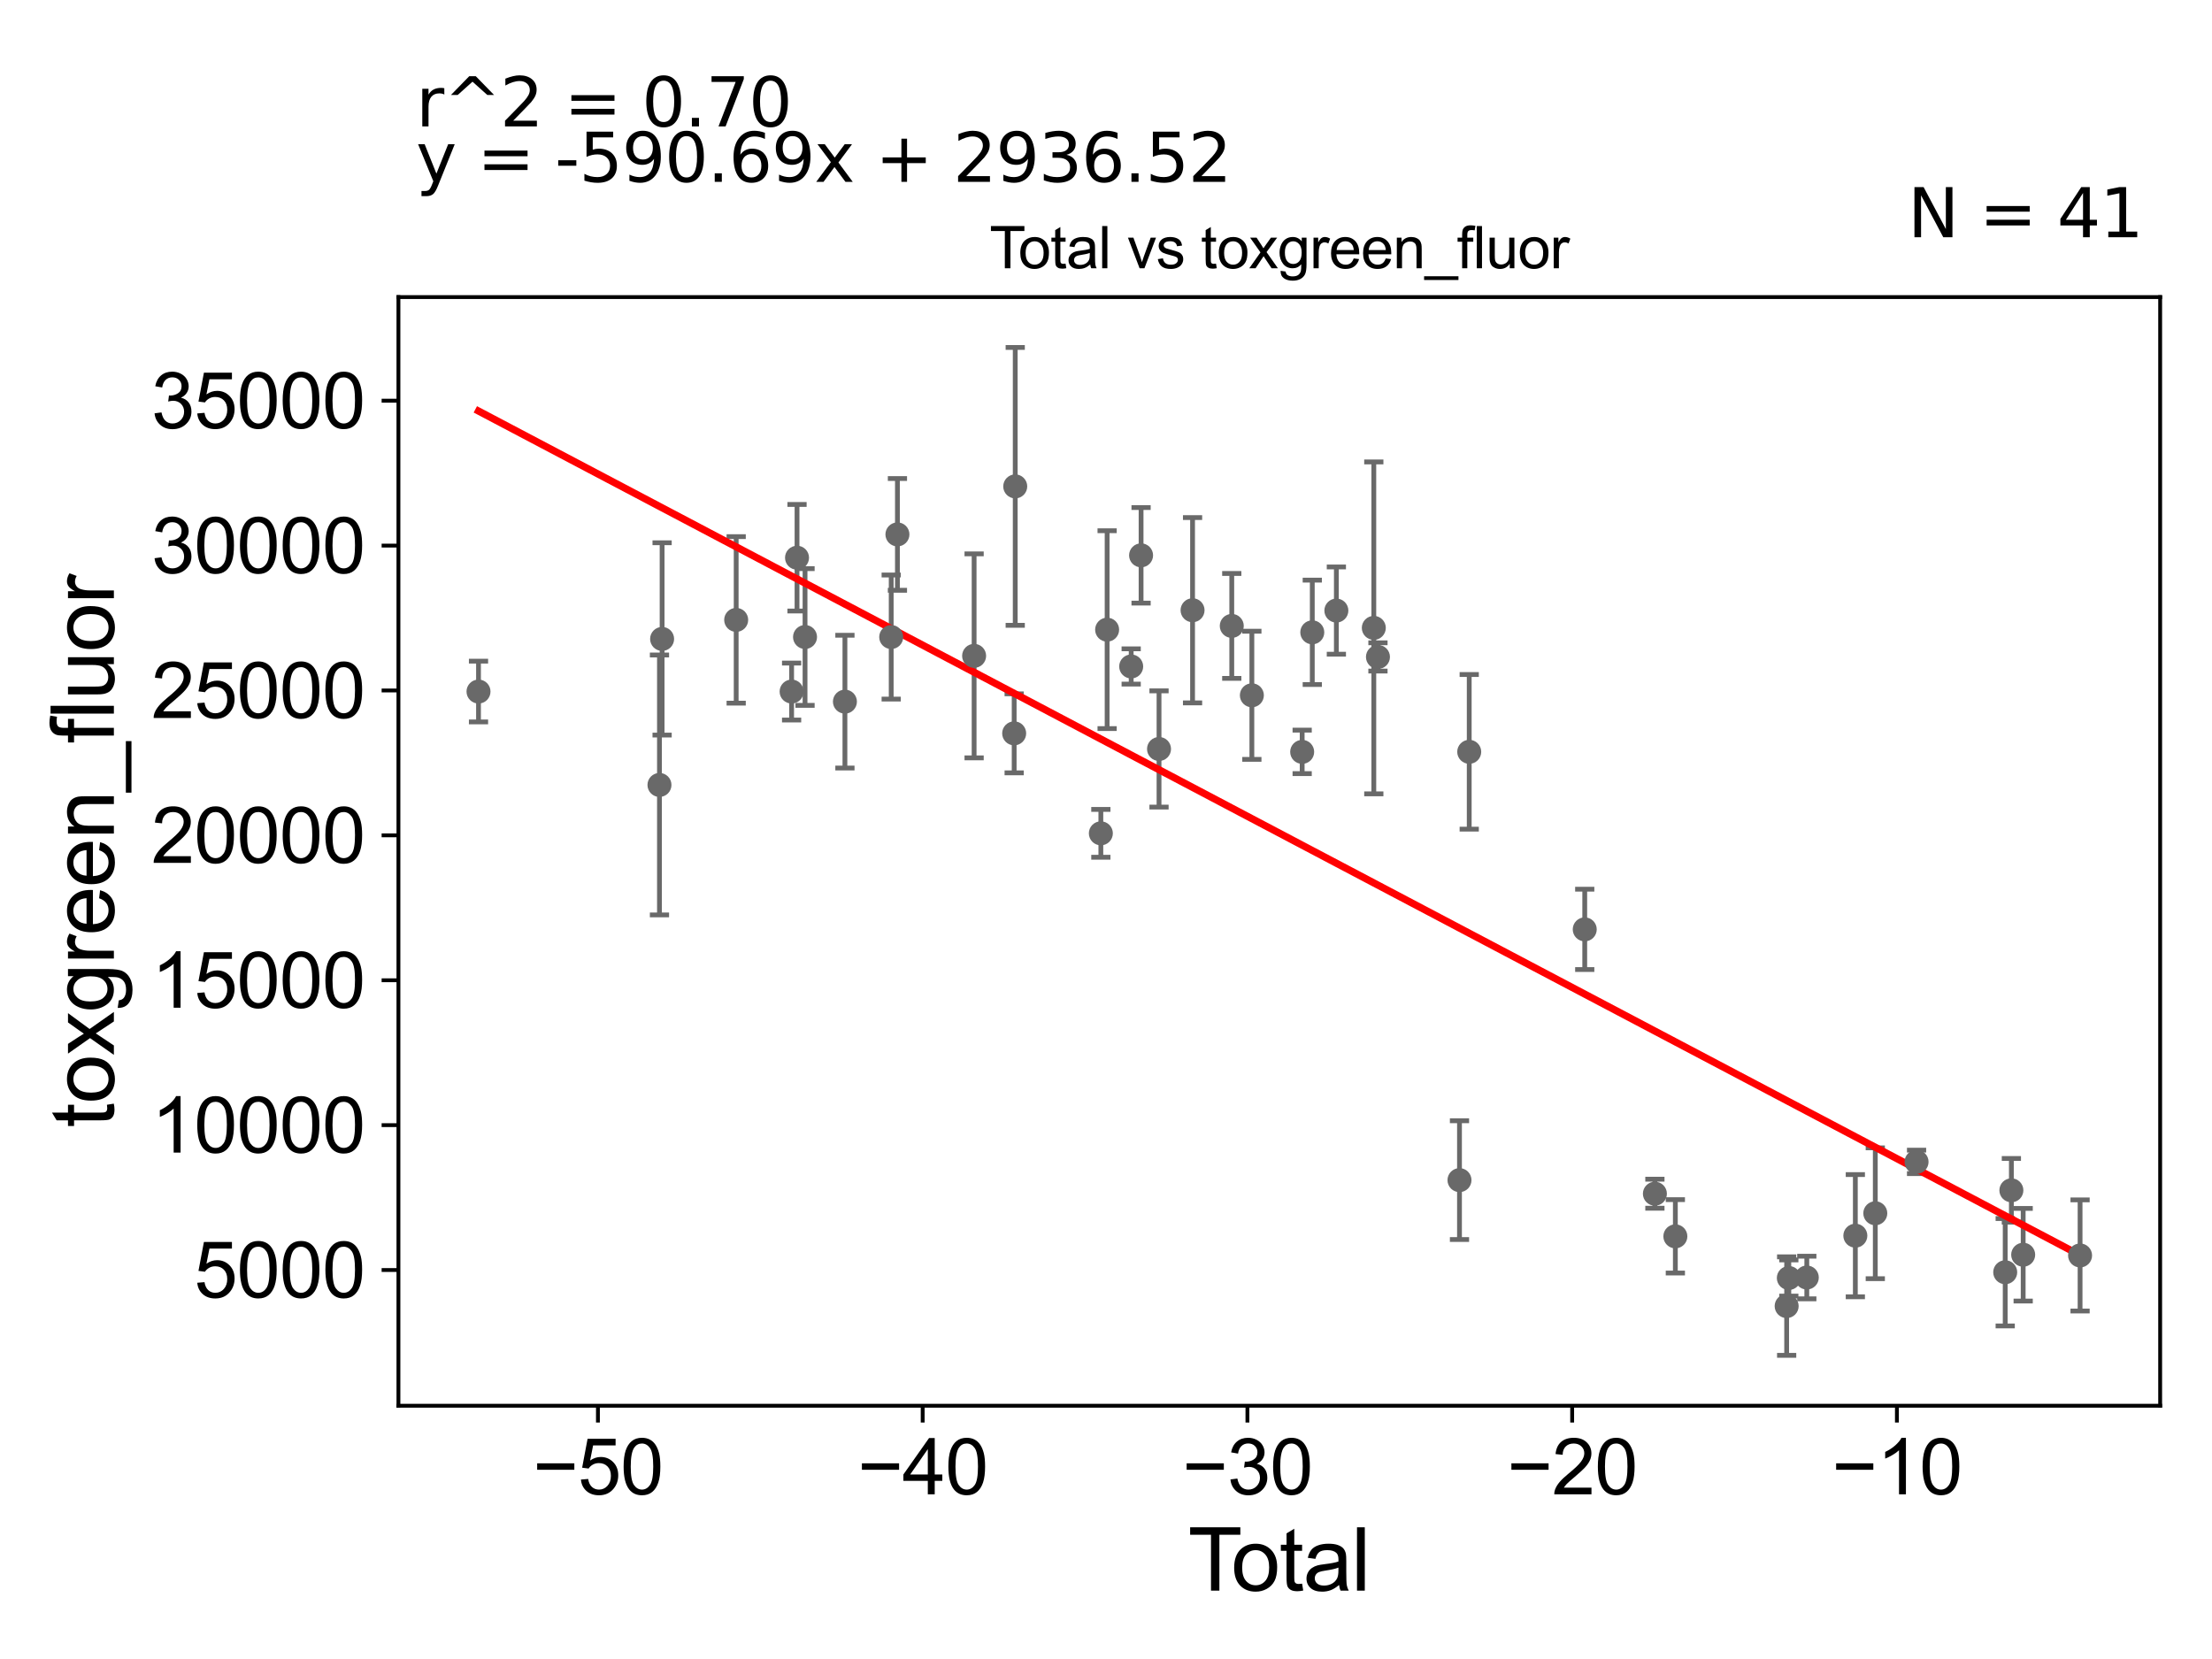 <?xml version="1.0" encoding="utf-8" standalone="no"?>
<!DOCTYPE svg PUBLIC "-//W3C//DTD SVG 1.1//EN"
  "http://www.w3.org/Graphics/SVG/1.1/DTD/svg11.dtd">
<svg xmlns:xlink="http://www.w3.org/1999/xlink" width="460.8pt" height="345.6pt" viewBox="0 0 460.8 345.6" xmlns="http://www.w3.org/2000/svg" version="1.1">
 <defs>
  <style type="text/css">*{stroke-linejoin: round; stroke-linecap: butt}</style>
 </defs>
 <g id="figure_1">
  <g id="patch_1">
   <path d="M 0 345.6 
L 460.8 345.6 
L 460.8 0 
L 0 0 
z
" style="fill: #ffffff"/>
  </g>
  <g id="axes_1">
   <g id="patch_2">
    <path d="M 83 292.84 
L 450 292.84 
L 450 61.886 
L 83 61.886 
z
" style="fill: #ffffff"/>
   </g>
   <g id="PathCollection_1">
    <defs>
     <path id="m090cccd88c" d="M 0 1.118 
C 0.297 1.118 0.581 1 0.791 0.791 
C 1 0.581 1.118 0.297 1.118 0 
C 1.118 -0.297 1 -0.581 0.791 -0.791 
C 0.581 -1 0.297 -1.118 0 -1.118 
C -0.297 -1.118 -0.581 -1 -0.791 -0.791 
C -1 -0.581 -1.118 -0.297 -1.118 0 
C -1.118 0.297 -1 0.581 -0.791 0.791 
C -0.581 1 -0.297 1.118 0 1.118 
z
" style="stroke: #696969"/>
    </defs>
    <g clip-path="url(#p32cdb43214)">
     <use xlink:href="#m090cccd88c" x="99.682" y="144.062" style="fill: #696969; stroke: #696969"/>
     <use xlink:href="#m090cccd88c" x="273.373" y="131.726" style="fill: #696969; stroke: #696969"/>
     <use xlink:href="#m090cccd88c" x="278.389" y="127.193" style="fill: #696969; stroke: #696969"/>
     <use xlink:href="#m090cccd88c" x="286.19" y="130.799" style="fill: #696969; stroke: #696969"/>
     <use xlink:href="#m090cccd88c" x="287.053" y="136.853" style="fill: #696969; stroke: #696969"/>
     <use xlink:href="#m090cccd88c" x="304.038" y="245.843" style="fill: #696969; stroke: #696969"/>
     <use xlink:href="#m090cccd88c" x="306.066" y="156.618" style="fill: #696969; stroke: #696969"/>
     <use xlink:href="#m090cccd88c" x="330.13" y="193.604" style="fill: #696969; stroke: #696969"/>
     <use xlink:href="#m090cccd88c" x="344.745" y="248.671" style="fill: #696969; stroke: #696969"/>
     <use xlink:href="#m090cccd88c" x="349.007" y="257.553" style="fill: #696969; stroke: #696969"/>
     <use xlink:href="#m090cccd88c" x="372.193" y="272.082" style="fill: #696969; stroke: #696969"/>
     <use xlink:href="#m090cccd88c" x="372.645" y="266.229" style="fill: #696969; stroke: #696969"/>
     <use xlink:href="#m090cccd88c" x="376.39" y="266.129" style="fill: #696969; stroke: #696969"/>
     <use xlink:href="#m090cccd88c" x="386.501" y="257.415" style="fill: #696969; stroke: #696969"/>
     <use xlink:href="#m090cccd88c" x="390.658" y="252.746" style="fill: #696969; stroke: #696969"/>
     <use xlink:href="#m090cccd88c" x="399.255" y="242.039" style="fill: #696969; stroke: #696969"/>
     <use xlink:href="#m090cccd88c" x="417.722" y="265.03" style="fill: #696969; stroke: #696969"/>
     <use xlink:href="#m090cccd88c" x="419.006" y="247.964" style="fill: #696969; stroke: #696969"/>
     <use xlink:href="#m090cccd88c" x="271.266" y="156.63" style="fill: #696969; stroke: #696969"/>
     <use xlink:href="#m090cccd88c" x="421.465" y="261.383" style="fill: #696969; stroke: #696969"/>
     <use xlink:href="#m090cccd88c" x="260.787" y="144.843" style="fill: #696969; stroke: #696969"/>
     <use xlink:href="#m090cccd88c" x="248.432" y="127.123" style="fill: #696969; stroke: #696969"/>
     <use xlink:href="#m090cccd88c" x="137.379" y="163.518" style="fill: #696969; stroke: #696969"/>
     <use xlink:href="#m090cccd88c" x="137.929" y="133.099" style="fill: #696969; stroke: #696969"/>
     <use xlink:href="#m090cccd88c" x="153.36" y="129.137" style="fill: #696969; stroke: #696969"/>
     <use xlink:href="#m090cccd88c" x="164.907" y="144.063" style="fill: #696969; stroke: #696969"/>
     <use xlink:href="#m090cccd88c" x="166.035" y="116.185" style="fill: #696969; stroke: #696969"/>
     <use xlink:href="#m090cccd88c" x="167.703" y="132.699" style="fill: #696969; stroke: #696969"/>
     <use xlink:href="#m090cccd88c" x="176.013" y="146.165" style="fill: #696969; stroke: #696969"/>
     <use xlink:href="#m090cccd88c" x="185.654" y="132.705" style="fill: #696969; stroke: #696969"/>
     <use xlink:href="#m090cccd88c" x="186.951" y="111.326" style="fill: #696969; stroke: #696969"/>
     <use xlink:href="#m090cccd88c" x="202.926" y="136.627" style="fill: #696969; stroke: #696969"/>
     <use xlink:href="#m090cccd88c" x="211.27" y="152.77" style="fill: #696969; stroke: #696969"/>
     <use xlink:href="#m090cccd88c" x="211.491" y="101.324" style="fill: #696969; stroke: #696969"/>
     <use xlink:href="#m090cccd88c" x="229.327" y="173.598" style="fill: #696969; stroke: #696969"/>
     <use xlink:href="#m090cccd88c" x="230.634" y="131.171" style="fill: #696969; stroke: #696969"/>
     <use xlink:href="#m090cccd88c" x="235.646" y="138.837" style="fill: #696969; stroke: #696969"/>
     <use xlink:href="#m090cccd88c" x="237.707" y="115.687" style="fill: #696969; stroke: #696969"/>
     <use xlink:href="#m090cccd88c" x="241.446" y="156.025" style="fill: #696969; stroke: #696969"/>
     <use xlink:href="#m090cccd88c" x="256.6" y="130.389" style="fill: #696969; stroke: #696969"/>
     <use xlink:href="#m090cccd88c" x="433.318" y="261.534" style="fill: #696969; stroke: #696969"/>
    </g>
   </g>
   <g id="matplotlib.axis_1">
    <g id="xtick_1">
     <g id="line2d_1">
      <defs>
       <path id="m917e5de34d" d="M 0 0 
L 0 3.5 
" style="stroke: #000000; stroke-width: 0.8"/>
      </defs>
      <g>
       <use xlink:href="#m917e5de34d" x="124.56" y="292.84" style="stroke: #000000; stroke-width: 0.8"/>
      </g>
     </g>
     <g id="text_1">
      <!-- −50 -->
      <g transform="translate(110.99 311.293)scale(0.16 -0.16)">
       <defs>
        <path id="ArialMT-2212" d="M 3381 1997 
L 356 1997 
L 356 2522 
L 3381 2522 
L 3381 1997 
z
" transform="scale(0.016)"/>
        <path id="ArialMT-35" d="M 266 1200 
L 856 1250 
Q 922 819 1161 601 
Q 1400 384 1738 384 
Q 2144 384 2425 690 
Q 2706 997 2706 1503 
Q 2706 1984 2436 2262 
Q 2166 2541 1728 2541 
Q 1456 2541 1237 2417 
Q 1019 2294 894 2097 
L 366 2166 
L 809 4519 
L 3088 4519 
L 3088 3981 
L 1259 3981 
L 1013 2750 
Q 1425 3038 1878 3038 
Q 2478 3038 2890 2622 
Q 3303 2206 3303 1553 
Q 3303 931 2941 478 
Q 2500 -78 1738 -78 
Q 1113 -78 717 272 
Q 322 622 266 1200 
z
" transform="scale(0.016)"/>
        <path id="ArialMT-30" d="M 266 2259 
Q 266 3072 433 3567 
Q 600 4063 929 4331 
Q 1259 4600 1759 4600 
Q 2128 4600 2406 4451 
Q 2684 4303 2865 4023 
Q 3047 3744 3150 3342 
Q 3253 2941 3253 2259 
Q 3253 1453 3087 958 
Q 2922 463 2592 192 
Q 2263 -78 1759 -78 
Q 1097 -78 719 397 
Q 266 969 266 2259 
z
M 844 2259 
Q 844 1131 1108 757 
Q 1372 384 1759 384 
Q 2147 384 2411 759 
Q 2675 1134 2675 2259 
Q 2675 3391 2411 3762 
Q 2147 4134 1753 4134 
Q 1366 4134 1134 3806 
Q 844 3388 844 2259 
z
" transform="scale(0.016)"/>
       </defs>
       <use xlink:href="#ArialMT-2212"/>
       <use xlink:href="#ArialMT-35" x="58.398"/>
       <use xlink:href="#ArialMT-30" x="114.014"/>
      </g>
     </g>
    </g>
    <g id="xtick_2">
     <g id="line2d_2">
      <g>
       <use xlink:href="#m917e5de34d" x="192.21" y="292.84" style="stroke: #000000; stroke-width: 0.8"/>
      </g>
     </g>
     <g id="text_2">
      <!-- −40 -->
      <g transform="translate(178.64 311.293)scale(0.16 -0.16)">
       <defs>
        <path id="ArialMT-34" d="M 2069 0 
L 2069 1097 
L 81 1097 
L 81 1613 
L 2172 4581 
L 2631 4581 
L 2631 1613 
L 3250 1613 
L 3250 1097 
L 2631 1097 
L 2631 0 
L 2069 0 
z
M 2069 1613 
L 2069 3678 
L 634 1613 
L 2069 1613 
z
" transform="scale(0.016)"/>
       </defs>
       <use xlink:href="#ArialMT-2212"/>
       <use xlink:href="#ArialMT-34" x="58.398"/>
       <use xlink:href="#ArialMT-30" x="114.014"/>
      </g>
     </g>
    </g>
    <g id="xtick_3">
     <g id="line2d_3">
      <g>
       <use xlink:href="#m917e5de34d" x="259.861" y="292.84" style="stroke: #000000; stroke-width: 0.8"/>
      </g>
     </g>
     <g id="text_3">
      <!-- −30 -->
      <g transform="translate(246.291 311.293)scale(0.16 -0.16)">
       <defs>
        <path id="ArialMT-33" d="M 269 1209 
L 831 1284 
Q 928 806 1161 595 
Q 1394 384 1728 384 
Q 2125 384 2398 659 
Q 2672 934 2672 1341 
Q 2672 1728 2419 1979 
Q 2166 2231 1775 2231 
Q 1616 2231 1378 2169 
L 1441 2663 
Q 1497 2656 1531 2656 
Q 1891 2656 2178 2843 
Q 2466 3031 2466 3422 
Q 2466 3731 2256 3934 
Q 2047 4138 1716 4138 
Q 1388 4138 1169 3931 
Q 950 3725 888 3313 
L 325 3413 
Q 428 3978 793 4289 
Q 1159 4600 1703 4600 
Q 2078 4600 2393 4439 
Q 2709 4278 2876 4000 
Q 3044 3722 3044 3409 
Q 3044 3113 2884 2869 
Q 2725 2625 2413 2481 
Q 2819 2388 3044 2092 
Q 3269 1797 3269 1353 
Q 3269 753 2831 336 
Q 2394 -81 1725 -81 
Q 1122 -81 723 278 
Q 325 638 269 1209 
z
" transform="scale(0.016)"/>
       </defs>
       <use xlink:href="#ArialMT-2212"/>
       <use xlink:href="#ArialMT-33" x="58.398"/>
       <use xlink:href="#ArialMT-30" x="114.014"/>
      </g>
     </g>
    </g>
    <g id="xtick_4">
     <g id="line2d_4">
      <g>
       <use xlink:href="#m917e5de34d" x="327.511" y="292.84" style="stroke: #000000; stroke-width: 0.8"/>
      </g>
     </g>
     <g id="text_4">
      <!-- −20 -->
      <g transform="translate(313.941 311.293)scale(0.16 -0.16)">
       <defs>
        <path id="ArialMT-32" d="M 3222 541 
L 3222 0 
L 194 0 
Q 188 203 259 391 
Q 375 700 629 1000 
Q 884 1300 1366 1694 
Q 2113 2306 2375 2664 
Q 2638 3022 2638 3341 
Q 2638 3675 2398 3904 
Q 2159 4134 1775 4134 
Q 1369 4134 1125 3890 
Q 881 3647 878 3216 
L 300 3275 
Q 359 3922 746 4261 
Q 1134 4600 1788 4600 
Q 2447 4600 2831 4234 
Q 3216 3869 3216 3328 
Q 3216 3053 3103 2787 
Q 2991 2522 2730 2228 
Q 2469 1934 1863 1422 
Q 1356 997 1212 845 
Q 1069 694 975 541 
L 3222 541 
z
" transform="scale(0.016)"/>
       </defs>
       <use xlink:href="#ArialMT-2212"/>
       <use xlink:href="#ArialMT-32" x="58.398"/>
       <use xlink:href="#ArialMT-30" x="114.014"/>
      </g>
     </g>
    </g>
    <g id="xtick_5">
     <g id="line2d_5">
      <g>
       <use xlink:href="#m917e5de34d" x="395.161" y="292.84" style="stroke: #000000; stroke-width: 0.8"/>
      </g>
     </g>
     <g id="text_5">
      <!-- −10 -->
      <g transform="translate(381.591 311.293)scale(0.16 -0.16)">
       <defs>
        <path id="ArialMT-31" d="M 2384 0 
L 1822 0 
L 1822 3584 
Q 1619 3391 1289 3197 
Q 959 3003 697 2906 
L 697 3450 
Q 1169 3672 1522 3987 
Q 1875 4303 2022 4600 
L 2384 4600 
L 2384 0 
z
" transform="scale(0.016)"/>
       </defs>
       <use xlink:href="#ArialMT-2212"/>
       <use xlink:href="#ArialMT-31" x="58.398"/>
       <use xlink:href="#ArialMT-30" x="114.014"/>
      </g>
     </g>
    </g>
    <g id="text_6">
     <!-- Total -->
     <g transform="translate(247.495 331.357)scale(0.18 -0.18)">
      <defs>
       <path id="ArialMT-54" d="M 1659 0 
L 1659 4041 
L 150 4041 
L 150 4581 
L 3781 4581 
L 3781 4041 
L 2266 4041 
L 2266 0 
L 1659 0 
z
" transform="scale(0.016)"/>
       <path id="ArialMT-6f" d="M 213 1659 
Q 213 2581 725 3025 
Q 1153 3394 1769 3394 
Q 2453 3394 2887 2945 
Q 3322 2497 3322 1706 
Q 3322 1066 3130 698 
Q 2938 331 2570 128 
Q 2203 -75 1769 -75 
Q 1072 -75 642 372 
Q 213 819 213 1659 
z
M 791 1659 
Q 791 1022 1069 705 
Q 1347 388 1769 388 
Q 2188 388 2466 706 
Q 2744 1025 2744 1678 
Q 2744 2294 2464 2611 
Q 2184 2928 1769 2928 
Q 1347 2928 1069 2612 
Q 791 2297 791 1659 
z
" transform="scale(0.016)"/>
       <path id="ArialMT-74" d="M 1650 503 
L 1731 6 
Q 1494 -44 1306 -44 
Q 1000 -44 831 53 
Q 663 150 594 308 
Q 525 466 525 972 
L 525 2881 
L 113 2881 
L 113 3319 
L 525 3319 
L 525 4141 
L 1084 4478 
L 1084 3319 
L 1650 3319 
L 1650 2881 
L 1084 2881 
L 1084 941 
Q 1084 700 1114 631 
Q 1144 563 1211 522 
Q 1278 481 1403 481 
Q 1497 481 1650 503 
z
" transform="scale(0.016)"/>
       <path id="ArialMT-61" d="M 2588 409 
Q 2275 144 1986 34 
Q 1697 -75 1366 -75 
Q 819 -75 525 192 
Q 231 459 231 875 
Q 231 1119 342 1320 
Q 453 1522 633 1644 
Q 813 1766 1038 1828 
Q 1203 1872 1538 1913 
Q 2219 1994 2541 2106 
Q 2544 2222 2544 2253 
Q 2544 2597 2384 2738 
Q 2169 2928 1744 2928 
Q 1347 2928 1158 2789 
Q 969 2650 878 2297 
L 328 2372 
Q 403 2725 575 2942 
Q 747 3159 1072 3276 
Q 1397 3394 1825 3394 
Q 2250 3394 2515 3294 
Q 2781 3194 2906 3042 
Q 3031 2891 3081 2659 
Q 3109 2516 3109 2141 
L 3109 1391 
Q 3109 606 3145 398 
Q 3181 191 3288 0 
L 2700 0 
Q 2613 175 2588 409 
z
M 2541 1666 
Q 2234 1541 1622 1453 
Q 1275 1403 1131 1340 
Q 988 1278 909 1158 
Q 831 1038 831 891 
Q 831 666 1001 516 
Q 1172 366 1500 366 
Q 1825 366 2078 508 
Q 2331 650 2450 897 
Q 2541 1088 2541 1459 
L 2541 1666 
z
" transform="scale(0.016)"/>
       <path id="ArialMT-6c" d="M 409 0 
L 409 4581 
L 972 4581 
L 972 0 
L 409 0 
z
" transform="scale(0.016)"/>
      </defs>
      <use xlink:href="#ArialMT-54"/>
      <use xlink:href="#ArialMT-6f" x="49.959"/>
      <use xlink:href="#ArialMT-74" x="105.574"/>
      <use xlink:href="#ArialMT-61" x="133.357"/>
      <use xlink:href="#ArialMT-6c" x="188.973"/>
     </g>
    </g>
   </g>
   <g id="matplotlib.axis_2">
    <g id="ytick_1">
     <g id="line2d_6">
      <defs>
       <path id="m4b19a7fc8f" d="M 0 0 
L -3.5 0 
" style="stroke: #000000; stroke-width: 0.8"/>
      </defs>
      <g>
       <use xlink:href="#m4b19a7fc8f" x="83" y="264.569" style="stroke: #000000; stroke-width: 0.8"/>
      </g>
     </g>
     <g id="text_7">
      <!-- 5000 -->
      <g transform="translate(40.41 270.295)scale(0.16 -0.16)">
       <use xlink:href="#ArialMT-35"/>
       <use xlink:href="#ArialMT-30" x="55.615"/>
       <use xlink:href="#ArialMT-30" x="111.23"/>
       <use xlink:href="#ArialMT-30" x="166.846"/>
      </g>
     </g>
    </g>
    <g id="ytick_2">
     <g id="line2d_7">
      <g>
       <use xlink:href="#m4b19a7fc8f" x="83" y="234.386" style="stroke: #000000; stroke-width: 0.8"/>
      </g>
     </g>
     <g id="text_8">
      <!-- 10000 -->
      <g transform="translate(31.512 240.112)scale(0.16 -0.16)">
       <use xlink:href="#ArialMT-31"/>
       <use xlink:href="#ArialMT-30" x="55.615"/>
       <use xlink:href="#ArialMT-30" x="111.23"/>
       <use xlink:href="#ArialMT-30" x="166.846"/>
       <use xlink:href="#ArialMT-30" x="222.461"/>
      </g>
     </g>
    </g>
    <g id="ytick_3">
     <g id="line2d_8">
      <g>
       <use xlink:href="#m4b19a7fc8f" x="83" y="204.204" style="stroke: #000000; stroke-width: 0.8"/>
      </g>
     </g>
     <g id="text_9">
      <!-- 15000 -->
      <g transform="translate(31.512 209.93)scale(0.16 -0.16)">
       <use xlink:href="#ArialMT-31"/>
       <use xlink:href="#ArialMT-35" x="55.615"/>
       <use xlink:href="#ArialMT-30" x="111.23"/>
       <use xlink:href="#ArialMT-30" x="166.846"/>
       <use xlink:href="#ArialMT-30" x="222.461"/>
      </g>
     </g>
    </g>
    <g id="ytick_4">
     <g id="line2d_9">
      <g>
       <use xlink:href="#m4b19a7fc8f" x="83" y="174.021" style="stroke: #000000; stroke-width: 0.8"/>
      </g>
     </g>
     <g id="text_10">
      <!-- 20000 -->
      <g transform="translate(31.512 179.747)scale(0.16 -0.16)">
       <use xlink:href="#ArialMT-32"/>
       <use xlink:href="#ArialMT-30" x="55.615"/>
       <use xlink:href="#ArialMT-30" x="111.23"/>
       <use xlink:href="#ArialMT-30" x="166.846"/>
       <use xlink:href="#ArialMT-30" x="222.461"/>
      </g>
     </g>
    </g>
    <g id="ytick_5">
     <g id="line2d_10">
      <g>
       <use xlink:href="#m4b19a7fc8f" x="83" y="143.838" style="stroke: #000000; stroke-width: 0.8"/>
      </g>
     </g>
     <g id="text_11">
      <!-- 25000 -->
      <g transform="translate(31.512 149.565)scale(0.16 -0.16)">
       <use xlink:href="#ArialMT-32"/>
       <use xlink:href="#ArialMT-35" x="55.615"/>
       <use xlink:href="#ArialMT-30" x="111.23"/>
       <use xlink:href="#ArialMT-30" x="166.846"/>
       <use xlink:href="#ArialMT-30" x="222.461"/>
      </g>
     </g>
    </g>
    <g id="ytick_6">
     <g id="line2d_11">
      <g>
       <use xlink:href="#m4b19a7fc8f" x="83" y="113.656" style="stroke: #000000; stroke-width: 0.8"/>
      </g>
     </g>
     <g id="text_12">
      <!-- 30000 -->
      <g transform="translate(31.512 119.382)scale(0.16 -0.16)">
       <use xlink:href="#ArialMT-33"/>
       <use xlink:href="#ArialMT-30" x="55.615"/>
       <use xlink:href="#ArialMT-30" x="111.23"/>
       <use xlink:href="#ArialMT-30" x="166.846"/>
       <use xlink:href="#ArialMT-30" x="222.461"/>
      </g>
     </g>
    </g>
    <g id="ytick_7">
     <g id="line2d_12">
      <g>
       <use xlink:href="#m4b19a7fc8f" x="83" y="83.473" style="stroke: #000000; stroke-width: 0.8"/>
      </g>
     </g>
     <g id="text_13">
      <!-- 35000 -->
      <g transform="translate(31.512 89.2)scale(0.16 -0.16)">
       <use xlink:href="#ArialMT-33"/>
       <use xlink:href="#ArialMT-35" x="55.615"/>
       <use xlink:href="#ArialMT-30" x="111.23"/>
       <use xlink:href="#ArialMT-30" x="166.846"/>
       <use xlink:href="#ArialMT-30" x="222.461"/>
      </g>
     </g>
    </g>
    <g id="text_14">
     <!-- toxgreen_fluor -->
     <g transform="translate(23.724 234.895)rotate(-90)scale(0.18 -0.18)">
      <defs>
       <path id="ArialMT-78" d="M 47 0 
L 1259 1725 
L 138 3319 
L 841 3319 
L 1350 2541 
Q 1494 2319 1581 2169 
Q 1719 2375 1834 2534 
L 2394 3319 
L 3066 3319 
L 1919 1756 
L 3153 0 
L 2463 0 
L 1781 1031 
L 1600 1309 
L 728 0 
L 47 0 
z
" transform="scale(0.016)"/>
       <path id="ArialMT-67" d="M 319 -275 
L 866 -356 
Q 900 -609 1056 -725 
Q 1266 -881 1628 -881 
Q 2019 -881 2231 -725 
Q 2444 -569 2519 -288 
Q 2563 -116 2559 434 
Q 2191 0 1641 0 
Q 956 0 581 494 
Q 206 988 206 1678 
Q 206 2153 378 2554 
Q 550 2956 876 3175 
Q 1203 3394 1644 3394 
Q 2231 3394 2613 2919 
L 2613 3319 
L 3131 3319 
L 3131 450 
Q 3131 -325 2973 -648 
Q 2816 -972 2473 -1159 
Q 2131 -1347 1631 -1347 
Q 1038 -1347 672 -1080 
Q 306 -813 319 -275 
z
M 784 1719 
Q 784 1066 1043 766 
Q 1303 466 1694 466 
Q 2081 466 2343 764 
Q 2606 1063 2606 1700 
Q 2606 2309 2336 2618 
Q 2066 2928 1684 2928 
Q 1309 2928 1046 2623 
Q 784 2319 784 1719 
z
" transform="scale(0.016)"/>
       <path id="ArialMT-72" d="M 416 0 
L 416 3319 
L 922 3319 
L 922 2816 
Q 1116 3169 1280 3281 
Q 1444 3394 1641 3394 
Q 1925 3394 2219 3213 
L 2025 2691 
Q 1819 2813 1613 2813 
Q 1428 2813 1281 2702 
Q 1134 2591 1072 2394 
Q 978 2094 978 1738 
L 978 0 
L 416 0 
z
" transform="scale(0.016)"/>
       <path id="ArialMT-65" d="M 2694 1069 
L 3275 997 
Q 3138 488 2766 206 
Q 2394 -75 1816 -75 
Q 1088 -75 661 373 
Q 234 822 234 1631 
Q 234 2469 665 2931 
Q 1097 3394 1784 3394 
Q 2450 3394 2872 2941 
Q 3294 2488 3294 1666 
Q 3294 1616 3291 1516 
L 816 1516 
Q 847 969 1125 678 
Q 1403 388 1819 388 
Q 2128 388 2347 550 
Q 2566 713 2694 1069 
z
M 847 1978 
L 2700 1978 
Q 2663 2397 2488 2606 
Q 2219 2931 1791 2931 
Q 1403 2931 1139 2672 
Q 875 2413 847 1978 
z
" transform="scale(0.016)"/>
       <path id="ArialMT-6e" d="M 422 0 
L 422 3319 
L 928 3319 
L 928 2847 
Q 1294 3394 1984 3394 
Q 2284 3394 2536 3286 
Q 2788 3178 2913 3003 
Q 3038 2828 3088 2588 
Q 3119 2431 3119 2041 
L 3119 0 
L 2556 0 
L 2556 2019 
Q 2556 2363 2490 2533 
Q 2425 2703 2258 2804 
Q 2091 2906 1866 2906 
Q 1506 2906 1245 2678 
Q 984 2450 984 1813 
L 984 0 
L 422 0 
z
" transform="scale(0.016)"/>
       <path id="ArialMT-5f" d="M -97 -1272 
L -97 -866 
L 3631 -866 
L 3631 -1272 
L -97 -1272 
z
" transform="scale(0.016)"/>
       <path id="ArialMT-66" d="M 556 0 
L 556 2881 
L 59 2881 
L 59 3319 
L 556 3319 
L 556 3672 
Q 556 4006 616 4169 
Q 697 4388 901 4523 
Q 1106 4659 1475 4659 
Q 1713 4659 2000 4603 
L 1916 4113 
Q 1741 4144 1584 4144 
Q 1328 4144 1222 4034 
Q 1116 3925 1116 3625 
L 1116 3319 
L 1763 3319 
L 1763 2881 
L 1116 2881 
L 1116 0 
L 556 0 
z
" transform="scale(0.016)"/>
       <path id="ArialMT-75" d="M 2597 0 
L 2597 488 
Q 2209 -75 1544 -75 
Q 1250 -75 995 37 
Q 741 150 617 320 
Q 494 491 444 738 
Q 409 903 409 1263 
L 409 3319 
L 972 3319 
L 972 1478 
Q 972 1038 1006 884 
Q 1059 663 1231 536 
Q 1403 409 1656 409 
Q 1909 409 2131 539 
Q 2353 669 2445 892 
Q 2538 1116 2538 1541 
L 2538 3319 
L 3100 3319 
L 3100 0 
L 2597 0 
z
" transform="scale(0.016)"/>
      </defs>
      <use xlink:href="#ArialMT-74"/>
      <use xlink:href="#ArialMT-6f" x="27.783"/>
      <use xlink:href="#ArialMT-78" x="83.398"/>
      <use xlink:href="#ArialMT-67" x="133.398"/>
      <use xlink:href="#ArialMT-72" x="189.014"/>
      <use xlink:href="#ArialMT-65" x="222.314"/>
      <use xlink:href="#ArialMT-65" x="277.93"/>
      <use xlink:href="#ArialMT-6e" x="333.545"/>
      <use xlink:href="#ArialMT-5f" x="389.16"/>
      <use xlink:href="#ArialMT-66" x="444.775"/>
      <use xlink:href="#ArialMT-6c" x="472.559"/>
      <use xlink:href="#ArialMT-75" x="494.775"/>
      <use xlink:href="#ArialMT-6f" x="550.391"/>
      <use xlink:href="#ArialMT-72" x="606.006"/>
     </g>
    </g>
   </g>
   <g id="LineCollection_1">
    <path d="M 99.682 150.39 
L 99.682 137.733 
" clip-path="url(#p32cdb43214)" style="fill: none; stroke: #696969"/>
    <path d="M 273.373 142.597 
L 273.373 120.854 
" clip-path="url(#p32cdb43214)" style="fill: none; stroke: #696969"/>
    <path d="M 278.389 136.28 
L 278.389 118.106 
" clip-path="url(#p32cdb43214)" style="fill: none; stroke: #696969"/>
    <path d="M 286.19 165.371 
L 286.19 96.227 
" clip-path="url(#p32cdb43214)" style="fill: none; stroke: #696969"/>
    <path d="M 287.053 139.797 
L 287.053 133.909 
" clip-path="url(#p32cdb43214)" style="fill: none; stroke: #696969"/>
    <path d="M 304.038 258.212 
L 304.038 233.474 
" clip-path="url(#p32cdb43214)" style="fill: none; stroke: #696969"/>
    <path d="M 306.066 172.722 
L 306.066 140.515 
" clip-path="url(#p32cdb43214)" style="fill: none; stroke: #696969"/>
    <path d="M 330.13 201.975 
L 330.13 185.234 
" clip-path="url(#p32cdb43214)" style="fill: none; stroke: #696969"/>
    <path d="M 344.745 251.694 
L 344.745 245.648 
" clip-path="url(#p32cdb43214)" style="fill: none; stroke: #696969"/>
    <path d="M 349.007 265.196 
L 349.007 249.911 
" clip-path="url(#p32cdb43214)" style="fill: none; stroke: #696969"/>
    <path d="M 372.193 282.342 
L 372.193 261.821 
" clip-path="url(#p32cdb43214)" style="fill: none; stroke: #696969"/>
    <path d="M 372.645 270 
L 372.645 262.458 
" clip-path="url(#p32cdb43214)" style="fill: none; stroke: #696969"/>
    <path d="M 376.39 270.569 
L 376.39 261.689 
" clip-path="url(#p32cdb43214)" style="fill: none; stroke: #696969"/>
    <path d="M 386.501 270.149 
L 386.501 244.681 
" clip-path="url(#p32cdb43214)" style="fill: none; stroke: #696969"/>
    <path d="M 390.658 266.371 
L 390.658 239.121 
" clip-path="url(#p32cdb43214)" style="fill: none; stroke: #696969"/>
    <path d="M 399.255 244.481 
L 399.255 239.597 
" clip-path="url(#p32cdb43214)" style="fill: none; stroke: #696969"/>
    <path d="M 417.722 276.214 
L 417.722 253.845 
" clip-path="url(#p32cdb43214)" style="fill: none; stroke: #696969"/>
    <path d="M 419.006 254.602 
L 419.006 241.327 
" clip-path="url(#p32cdb43214)" style="fill: none; stroke: #696969"/>
    <path d="M 271.266 161.159 
L 271.266 152.1 
" clip-path="url(#p32cdb43214)" style="fill: none; stroke: #696969"/>
    <path d="M 421.465 271.028 
L 421.465 251.739 
" clip-path="url(#p32cdb43214)" style="fill: none; stroke: #696969"/>
    <path d="M 260.787 158.193 
L 260.787 131.493 
" clip-path="url(#p32cdb43214)" style="fill: none; stroke: #696969"/>
    <path d="M 248.432 146.423 
L 248.432 107.824 
" clip-path="url(#p32cdb43214)" style="fill: none; stroke: #696969"/>
    <path d="M 137.379 190.59 
L 137.379 136.446 
" clip-path="url(#p32cdb43214)" style="fill: none; stroke: #696969"/>
    <path d="M 137.929 153.13 
L 137.929 113.068 
" clip-path="url(#p32cdb43214)" style="fill: none; stroke: #696969"/>
    <path d="M 153.36 146.48 
L 153.36 111.793 
" clip-path="url(#p32cdb43214)" style="fill: none; stroke: #696969"/>
    <path d="M 164.907 149.997 
L 164.907 138.129 
" clip-path="url(#p32cdb43214)" style="fill: none; stroke: #696969"/>
    <path d="M 166.035 127.282 
L 166.035 105.088 
" clip-path="url(#p32cdb43214)" style="fill: none; stroke: #696969"/>
    <path d="M 167.703 146.941 
L 167.703 118.457 
" clip-path="url(#p32cdb43214)" style="fill: none; stroke: #696969"/>
    <path d="M 176.013 159.997 
L 176.013 132.334 
" clip-path="url(#p32cdb43214)" style="fill: none; stroke: #696969"/>
    <path d="M 185.654 145.627 
L 185.654 119.783 
" clip-path="url(#p32cdb43214)" style="fill: none; stroke: #696969"/>
    <path d="M 186.951 122.965 
L 186.951 99.688 
" clip-path="url(#p32cdb43214)" style="fill: none; stroke: #696969"/>
    <path d="M 202.926 157.875 
L 202.926 115.38 
" clip-path="url(#p32cdb43214)" style="fill: none; stroke: #696969"/>
    <path d="M 211.27 160.999 
L 211.27 144.541 
" clip-path="url(#p32cdb43214)" style="fill: none; stroke: #696969"/>
    <path d="M 211.491 130.264 
L 211.491 72.384 
" clip-path="url(#p32cdb43214)" style="fill: none; stroke: #696969"/>
    <path d="M 229.327 178.58 
L 229.327 168.615 
" clip-path="url(#p32cdb43214)" style="fill: none; stroke: #696969"/>
    <path d="M 230.634 151.778 
L 230.634 110.564 
" clip-path="url(#p32cdb43214)" style="fill: none; stroke: #696969"/>
    <path d="M 235.646 142.51 
L 235.646 135.164 
" clip-path="url(#p32cdb43214)" style="fill: none; stroke: #696969"/>
    <path d="M 237.707 125.64 
L 237.707 105.733 
" clip-path="url(#p32cdb43214)" style="fill: none; stroke: #696969"/>
    <path d="M 241.446 168.133 
L 241.446 143.917 
" clip-path="url(#p32cdb43214)" style="fill: none; stroke: #696969"/>
    <path d="M 256.6 141.315 
L 256.6 119.464 
" clip-path="url(#p32cdb43214)" style="fill: none; stroke: #696969"/>
    <path d="M 433.318 273.109 
L 433.318 249.959 
" clip-path="url(#p32cdb43214)" style="fill: none; stroke: #696969"/>
   </g>
   <g id="line2d_13">
    <defs>
     <path id="m73ef25fc77" d="M 2 0 
L -2 -0 
" style="stroke: #696969"/>
    </defs>
    <g clip-path="url(#p32cdb43214)">
     <use xlink:href="#m73ef25fc77" x="99.682" y="150.39" style="fill: #696969; stroke: #696969"/>
     <use xlink:href="#m73ef25fc77" x="273.373" y="142.597" style="fill: #696969; stroke: #696969"/>
     <use xlink:href="#m73ef25fc77" x="278.389" y="136.28" style="fill: #696969; stroke: #696969"/>
     <use xlink:href="#m73ef25fc77" x="286.19" y="165.371" style="fill: #696969; stroke: #696969"/>
     <use xlink:href="#m73ef25fc77" x="287.053" y="139.797" style="fill: #696969; stroke: #696969"/>
     <use xlink:href="#m73ef25fc77" x="304.038" y="258.212" style="fill: #696969; stroke: #696969"/>
     <use xlink:href="#m73ef25fc77" x="306.066" y="172.722" style="fill: #696969; stroke: #696969"/>
     <use xlink:href="#m73ef25fc77" x="330.13" y="201.975" style="fill: #696969; stroke: #696969"/>
     <use xlink:href="#m73ef25fc77" x="344.745" y="251.694" style="fill: #696969; stroke: #696969"/>
     <use xlink:href="#m73ef25fc77" x="349.007" y="265.196" style="fill: #696969; stroke: #696969"/>
     <use xlink:href="#m73ef25fc77" x="372.193" y="282.342" style="fill: #696969; stroke: #696969"/>
     <use xlink:href="#m73ef25fc77" x="372.645" y="270" style="fill: #696969; stroke: #696969"/>
     <use xlink:href="#m73ef25fc77" x="376.39" y="270.569" style="fill: #696969; stroke: #696969"/>
     <use xlink:href="#m73ef25fc77" x="386.501" y="270.149" style="fill: #696969; stroke: #696969"/>
     <use xlink:href="#m73ef25fc77" x="390.658" y="266.371" style="fill: #696969; stroke: #696969"/>
     <use xlink:href="#m73ef25fc77" x="399.255" y="244.481" style="fill: #696969; stroke: #696969"/>
     <use xlink:href="#m73ef25fc77" x="417.722" y="276.214" style="fill: #696969; stroke: #696969"/>
     <use xlink:href="#m73ef25fc77" x="419.006" y="254.602" style="fill: #696969; stroke: #696969"/>
     <use xlink:href="#m73ef25fc77" x="271.266" y="161.159" style="fill: #696969; stroke: #696969"/>
     <use xlink:href="#m73ef25fc77" x="421.465" y="271.028" style="fill: #696969; stroke: #696969"/>
     <use xlink:href="#m73ef25fc77" x="260.787" y="158.193" style="fill: #696969; stroke: #696969"/>
     <use xlink:href="#m73ef25fc77" x="248.432" y="146.423" style="fill: #696969; stroke: #696969"/>
     <use xlink:href="#m73ef25fc77" x="137.379" y="190.59" style="fill: #696969; stroke: #696969"/>
     <use xlink:href="#m73ef25fc77" x="137.929" y="153.13" style="fill: #696969; stroke: #696969"/>
     <use xlink:href="#m73ef25fc77" x="153.36" y="146.48" style="fill: #696969; stroke: #696969"/>
     <use xlink:href="#m73ef25fc77" x="164.907" y="149.997" style="fill: #696969; stroke: #696969"/>
     <use xlink:href="#m73ef25fc77" x="166.035" y="127.282" style="fill: #696969; stroke: #696969"/>
     <use xlink:href="#m73ef25fc77" x="167.703" y="146.941" style="fill: #696969; stroke: #696969"/>
     <use xlink:href="#m73ef25fc77" x="176.013" y="159.997" style="fill: #696969; stroke: #696969"/>
     <use xlink:href="#m73ef25fc77" x="185.654" y="145.627" style="fill: #696969; stroke: #696969"/>
     <use xlink:href="#m73ef25fc77" x="186.951" y="122.965" style="fill: #696969; stroke: #696969"/>
     <use xlink:href="#m73ef25fc77" x="202.926" y="157.875" style="fill: #696969; stroke: #696969"/>
     <use xlink:href="#m73ef25fc77" x="211.27" y="160.999" style="fill: #696969; stroke: #696969"/>
     <use xlink:href="#m73ef25fc77" x="211.491" y="130.264" style="fill: #696969; stroke: #696969"/>
     <use xlink:href="#m73ef25fc77" x="229.327" y="178.58" style="fill: #696969; stroke: #696969"/>
     <use xlink:href="#m73ef25fc77" x="230.634" y="151.778" style="fill: #696969; stroke: #696969"/>
     <use xlink:href="#m73ef25fc77" x="235.646" y="142.51" style="fill: #696969; stroke: #696969"/>
     <use xlink:href="#m73ef25fc77" x="237.707" y="125.64" style="fill: #696969; stroke: #696969"/>
     <use xlink:href="#m73ef25fc77" x="241.446" y="168.133" style="fill: #696969; stroke: #696969"/>
     <use xlink:href="#m73ef25fc77" x="256.6" y="141.315" style="fill: #696969; stroke: #696969"/>
     <use xlink:href="#m73ef25fc77" x="433.318" y="273.109" style="fill: #696969; stroke: #696969"/>
    </g>
   </g>
   <g id="line2d_14">
    <g clip-path="url(#p32cdb43214)">
     <use xlink:href="#m73ef25fc77" x="99.682" y="137.733" style="fill: #696969; stroke: #696969"/>
     <use xlink:href="#m73ef25fc77" x="273.373" y="120.854" style="fill: #696969; stroke: #696969"/>
     <use xlink:href="#m73ef25fc77" x="278.389" y="118.106" style="fill: #696969; stroke: #696969"/>
     <use xlink:href="#m73ef25fc77" x="286.19" y="96.227" style="fill: #696969; stroke: #696969"/>
     <use xlink:href="#m73ef25fc77" x="287.053" y="133.909" style="fill: #696969; stroke: #696969"/>
     <use xlink:href="#m73ef25fc77" x="304.038" y="233.474" style="fill: #696969; stroke: #696969"/>
     <use xlink:href="#m73ef25fc77" x="306.066" y="140.515" style="fill: #696969; stroke: #696969"/>
     <use xlink:href="#m73ef25fc77" x="330.13" y="185.234" style="fill: #696969; stroke: #696969"/>
     <use xlink:href="#m73ef25fc77" x="344.745" y="245.648" style="fill: #696969; stroke: #696969"/>
     <use xlink:href="#m73ef25fc77" x="349.007" y="249.911" style="fill: #696969; stroke: #696969"/>
     <use xlink:href="#m73ef25fc77" x="372.193" y="261.821" style="fill: #696969; stroke: #696969"/>
     <use xlink:href="#m73ef25fc77" x="372.645" y="262.458" style="fill: #696969; stroke: #696969"/>
     <use xlink:href="#m73ef25fc77" x="376.39" y="261.689" style="fill: #696969; stroke: #696969"/>
     <use xlink:href="#m73ef25fc77" x="386.501" y="244.681" style="fill: #696969; stroke: #696969"/>
     <use xlink:href="#m73ef25fc77" x="390.658" y="239.121" style="fill: #696969; stroke: #696969"/>
     <use xlink:href="#m73ef25fc77" x="399.255" y="239.597" style="fill: #696969; stroke: #696969"/>
     <use xlink:href="#m73ef25fc77" x="417.722" y="253.845" style="fill: #696969; stroke: #696969"/>
     <use xlink:href="#m73ef25fc77" x="419.006" y="241.327" style="fill: #696969; stroke: #696969"/>
     <use xlink:href="#m73ef25fc77" x="271.266" y="152.1" style="fill: #696969; stroke: #696969"/>
     <use xlink:href="#m73ef25fc77" x="421.465" y="251.739" style="fill: #696969; stroke: #696969"/>
     <use xlink:href="#m73ef25fc77" x="260.787" y="131.493" style="fill: #696969; stroke: #696969"/>
     <use xlink:href="#m73ef25fc77" x="248.432" y="107.824" style="fill: #696969; stroke: #696969"/>
     <use xlink:href="#m73ef25fc77" x="137.379" y="136.446" style="fill: #696969; stroke: #696969"/>
     <use xlink:href="#m73ef25fc77" x="137.929" y="113.068" style="fill: #696969; stroke: #696969"/>
     <use xlink:href="#m73ef25fc77" x="153.36" y="111.793" style="fill: #696969; stroke: #696969"/>
     <use xlink:href="#m73ef25fc77" x="164.907" y="138.129" style="fill: #696969; stroke: #696969"/>
     <use xlink:href="#m73ef25fc77" x="166.035" y="105.088" style="fill: #696969; stroke: #696969"/>
     <use xlink:href="#m73ef25fc77" x="167.703" y="118.457" style="fill: #696969; stroke: #696969"/>
     <use xlink:href="#m73ef25fc77" x="176.013" y="132.334" style="fill: #696969; stroke: #696969"/>
     <use xlink:href="#m73ef25fc77" x="185.654" y="119.783" style="fill: #696969; stroke: #696969"/>
     <use xlink:href="#m73ef25fc77" x="186.951" y="99.688" style="fill: #696969; stroke: #696969"/>
     <use xlink:href="#m73ef25fc77" x="202.926" y="115.38" style="fill: #696969; stroke: #696969"/>
     <use xlink:href="#m73ef25fc77" x="211.27" y="144.541" style="fill: #696969; stroke: #696969"/>
     <use xlink:href="#m73ef25fc77" x="211.491" y="72.384" style="fill: #696969; stroke: #696969"/>
     <use xlink:href="#m73ef25fc77" x="229.327" y="168.615" style="fill: #696969; stroke: #696969"/>
     <use xlink:href="#m73ef25fc77" x="230.634" y="110.564" style="fill: #696969; stroke: #696969"/>
     <use xlink:href="#m73ef25fc77" x="235.646" y="135.164" style="fill: #696969; stroke: #696969"/>
     <use xlink:href="#m73ef25fc77" x="237.707" y="105.733" style="fill: #696969; stroke: #696969"/>
     <use xlink:href="#m73ef25fc77" x="241.446" y="143.917" style="fill: #696969; stroke: #696969"/>
     <use xlink:href="#m73ef25fc77" x="256.6" y="119.464" style="fill: #696969; stroke: #696969"/>
     <use xlink:href="#m73ef25fc77" x="433.318" y="249.959" style="fill: #696969; stroke: #696969"/>
    </g>
   </g>
   <g id="line2d_15">
    <path d="M 99.682 85.625 
L 273.373 177.175 
L 278.389 179.819 
L 286.19 183.93 
L 287.053 184.385 
L 304.038 193.338 
L 306.066 194.407 
L 330.13 207.091 
L 344.745 214.794 
L 349.007 217.04 
L 372.193 229.261 
L 372.645 229.5 
L 376.39 231.474 
L 386.501 236.803 
L 390.658 238.994 
L 399.255 243.525 
L 417.722 253.259 
L 419.006 253.936 
L 271.266 176.064 
L 421.465 255.232 
L 260.787 170.541 
L 248.432 164.029 
L 137.379 105.494 
L 137.929 105.785 
L 153.36 113.918 
L 164.907 120.004 
L 166.035 120.599 
L 167.703 121.478 
L 176.013 125.858 
L 185.654 130.94 
L 186.951 131.623 
L 202.926 140.043 
L 211.27 144.442 
L 211.491 144.558 
L 229.327 153.959 
L 230.634 154.648 
L 235.646 157.29 
L 237.707 158.376 
L 241.446 160.347 
L 256.6 168.334 
L 433.318 261.479 
" clip-path="url(#p32cdb43214)" style="fill: none; stroke: #ff0000; stroke-width: 1.5; stroke-linecap: square"/>
   </g>
   <g id="line2d_16">
    <defs>
     <path id="madd4aea31f" d="M 0 2 
C 0.53 2 1.039 1.789 1.414 1.414 
C 1.789 1.039 2 0.53 2 0 
C 2 -0.53 1.789 -1.039 1.414 -1.414 
C 1.039 -1.789 0.53 -2 0 -2 
C -0.53 -2 -1.039 -1.789 -1.414 -1.414 
C -1.789 -1.039 -2 -0.53 -2 0 
C -2 0.53 -1.789 1.039 -1.414 1.414 
C -1.039 1.789 -0.53 2 0 2 
z
" style="stroke: #696969"/>
    </defs>
    <g clip-path="url(#p32cdb43214)">
     <use xlink:href="#madd4aea31f" x="99.682" y="144.062" style="fill: #696969; stroke: #696969"/>
     <use xlink:href="#madd4aea31f" x="273.373" y="131.726" style="fill: #696969; stroke: #696969"/>
     <use xlink:href="#madd4aea31f" x="278.389" y="127.193" style="fill: #696969; stroke: #696969"/>
     <use xlink:href="#madd4aea31f" x="286.19" y="130.799" style="fill: #696969; stroke: #696969"/>
     <use xlink:href="#madd4aea31f" x="287.053" y="136.853" style="fill: #696969; stroke: #696969"/>
     <use xlink:href="#madd4aea31f" x="304.038" y="245.843" style="fill: #696969; stroke: #696969"/>
     <use xlink:href="#madd4aea31f" x="306.066" y="156.618" style="fill: #696969; stroke: #696969"/>
     <use xlink:href="#madd4aea31f" x="330.13" y="193.604" style="fill: #696969; stroke: #696969"/>
     <use xlink:href="#madd4aea31f" x="344.745" y="248.671" style="fill: #696969; stroke: #696969"/>
     <use xlink:href="#madd4aea31f" x="349.007" y="257.553" style="fill: #696969; stroke: #696969"/>
     <use xlink:href="#madd4aea31f" x="372.193" y="272.082" style="fill: #696969; stroke: #696969"/>
     <use xlink:href="#madd4aea31f" x="372.645" y="266.229" style="fill: #696969; stroke: #696969"/>
     <use xlink:href="#madd4aea31f" x="376.39" y="266.129" style="fill: #696969; stroke: #696969"/>
     <use xlink:href="#madd4aea31f" x="386.501" y="257.415" style="fill: #696969; stroke: #696969"/>
     <use xlink:href="#madd4aea31f" x="390.658" y="252.746" style="fill: #696969; stroke: #696969"/>
     <use xlink:href="#madd4aea31f" x="399.255" y="242.039" style="fill: #696969; stroke: #696969"/>
     <use xlink:href="#madd4aea31f" x="417.722" y="265.03" style="fill: #696969; stroke: #696969"/>
     <use xlink:href="#madd4aea31f" x="419.006" y="247.964" style="fill: #696969; stroke: #696969"/>
     <use xlink:href="#madd4aea31f" x="271.266" y="156.63" style="fill: #696969; stroke: #696969"/>
     <use xlink:href="#madd4aea31f" x="421.465" y="261.383" style="fill: #696969; stroke: #696969"/>
     <use xlink:href="#madd4aea31f" x="260.787" y="144.843" style="fill: #696969; stroke: #696969"/>
     <use xlink:href="#madd4aea31f" x="248.432" y="127.123" style="fill: #696969; stroke: #696969"/>
     <use xlink:href="#madd4aea31f" x="137.379" y="163.518" style="fill: #696969; stroke: #696969"/>
     <use xlink:href="#madd4aea31f" x="137.929" y="133.099" style="fill: #696969; stroke: #696969"/>
     <use xlink:href="#madd4aea31f" x="153.36" y="129.137" style="fill: #696969; stroke: #696969"/>
     <use xlink:href="#madd4aea31f" x="164.907" y="144.063" style="fill: #696969; stroke: #696969"/>
     <use xlink:href="#madd4aea31f" x="166.035" y="116.185" style="fill: #696969; stroke: #696969"/>
     <use xlink:href="#madd4aea31f" x="167.703" y="132.699" style="fill: #696969; stroke: #696969"/>
     <use xlink:href="#madd4aea31f" x="176.013" y="146.165" style="fill: #696969; stroke: #696969"/>
     <use xlink:href="#madd4aea31f" x="185.654" y="132.705" style="fill: #696969; stroke: #696969"/>
     <use xlink:href="#madd4aea31f" x="186.951" y="111.326" style="fill: #696969; stroke: #696969"/>
     <use xlink:href="#madd4aea31f" x="202.926" y="136.627" style="fill: #696969; stroke: #696969"/>
     <use xlink:href="#madd4aea31f" x="211.27" y="152.77" style="fill: #696969; stroke: #696969"/>
     <use xlink:href="#madd4aea31f" x="211.491" y="101.324" style="fill: #696969; stroke: #696969"/>
     <use xlink:href="#madd4aea31f" x="229.327" y="173.598" style="fill: #696969; stroke: #696969"/>
     <use xlink:href="#madd4aea31f" x="230.634" y="131.171" style="fill: #696969; stroke: #696969"/>
     <use xlink:href="#madd4aea31f" x="235.646" y="138.837" style="fill: #696969; stroke: #696969"/>
     <use xlink:href="#madd4aea31f" x="237.707" y="115.687" style="fill: #696969; stroke: #696969"/>
     <use xlink:href="#madd4aea31f" x="241.446" y="156.025" style="fill: #696969; stroke: #696969"/>
     <use xlink:href="#madd4aea31f" x="256.6" y="130.389" style="fill: #696969; stroke: #696969"/>
     <use xlink:href="#madd4aea31f" x="433.318" y="261.534" style="fill: #696969; stroke: #696969"/>
    </g>
   </g>
   <g id="patch_3">
    <path d="M 83 292.84 
L 83 61.886 
" style="fill: none; stroke: #000000; stroke-width: 0.8; stroke-linejoin: miter; stroke-linecap: square"/>
   </g>
   <g id="patch_4">
    <path d="M 450 292.84 
L 450 61.886 
" style="fill: none; stroke: #000000; stroke-width: 0.8; stroke-linejoin: miter; stroke-linecap: square"/>
   </g>
   <g id="patch_5">
    <path d="M 83 292.84 
L 450 292.84 
" style="fill: none; stroke: #000000; stroke-width: 0.8; stroke-linejoin: miter; stroke-linecap: square"/>
   </g>
   <g id="patch_6">
    <path d="M 83 61.886 
L 450 61.886 
" style="fill: none; stroke: #000000; stroke-width: 0.8; stroke-linejoin: miter; stroke-linecap: square"/>
   </g>
   <g id="text_15">
    <!-- N = 41 -->
    <g transform="translate(397.411 49.428)scale(0.14 -0.14)">
     <defs>
      <path id="DejaVuSans-4e" d="M 628 4666 
L 1478 4666 
L 3547 763 
L 3547 4666 
L 4159 4666 
L 4159 0 
L 3309 0 
L 1241 3903 
L 1241 0 
L 628 0 
L 628 4666 
z
" transform="scale(0.016)"/>
      <path id="DejaVuSans-20" transform="scale(0.016)"/>
      <path id="DejaVuSans-3d" d="M 678 2906 
L 4684 2906 
L 4684 2381 
L 678 2381 
L 678 2906 
z
M 678 1631 
L 4684 1631 
L 4684 1100 
L 678 1100 
L 678 1631 
z
" transform="scale(0.016)"/>
      <path id="DejaVuSans-34" d="M 2419 4116 
L 825 1625 
L 2419 1625 
L 2419 4116 
z
M 2253 4666 
L 3047 4666 
L 3047 1625 
L 3713 1625 
L 3713 1100 
L 3047 1100 
L 3047 0 
L 2419 0 
L 2419 1100 
L 313 1100 
L 313 1709 
L 2253 4666 
z
" transform="scale(0.016)"/>
      <path id="DejaVuSans-31" d="M 794 531 
L 1825 531 
L 1825 4091 
L 703 3866 
L 703 4441 
L 1819 4666 
L 2450 4666 
L 2450 531 
L 3481 531 
L 3481 0 
L 794 0 
L 794 531 
z
" transform="scale(0.016)"/>
     </defs>
     <use xlink:href="#DejaVuSans-4e"/>
     <use xlink:href="#DejaVuSans-20" x="74.805"/>
     <use xlink:href="#DejaVuSans-3d" x="106.592"/>
     <use xlink:href="#DejaVuSans-20" x="190.381"/>
     <use xlink:href="#DejaVuSans-34" x="222.168"/>
     <use xlink:href="#DejaVuSans-31" x="285.791"/>
    </g>
   </g>
   <g id="text_16">
    <!-- r^2 = 0.70 -->
    <g transform="translate(86.67 26.333)scale(0.14 -0.14)">
     <defs>
      <path id="DejaVuSans-72" d="M 2631 2963 
Q 2534 3019 2420 3045 
Q 2306 3072 2169 3072 
Q 1681 3072 1420 2755 
Q 1159 2438 1159 1844 
L 1159 0 
L 581 0 
L 581 3500 
L 1159 3500 
L 1159 2956 
Q 1341 3275 1631 3429 
Q 1922 3584 2338 3584 
Q 2397 3584 2469 3576 
Q 2541 3569 2628 3553 
L 2631 2963 
z
" transform="scale(0.016)"/>
      <path id="DejaVuSans-5e" d="M 2988 4666 
L 4684 2925 
L 4056 2925 
L 2681 4159 
L 1306 2925 
L 678 2925 
L 2375 4666 
L 2988 4666 
z
" transform="scale(0.016)"/>
      <path id="DejaVuSans-32" d="M 1228 531 
L 3431 531 
L 3431 0 
L 469 0 
L 469 531 
Q 828 903 1448 1529 
Q 2069 2156 2228 2338 
Q 2531 2678 2651 2914 
Q 2772 3150 2772 3378 
Q 2772 3750 2511 3984 
Q 2250 4219 1831 4219 
Q 1534 4219 1204 4116 
Q 875 4013 500 3803 
L 500 4441 
Q 881 4594 1212 4672 
Q 1544 4750 1819 4750 
Q 2544 4750 2975 4387 
Q 3406 4025 3406 3419 
Q 3406 3131 3298 2873 
Q 3191 2616 2906 2266 
Q 2828 2175 2409 1742 
Q 1991 1309 1228 531 
z
" transform="scale(0.016)"/>
      <path id="DejaVuSans-30" d="M 2034 4250 
Q 1547 4250 1301 3770 
Q 1056 3291 1056 2328 
Q 1056 1369 1301 889 
Q 1547 409 2034 409 
Q 2525 409 2770 889 
Q 3016 1369 3016 2328 
Q 3016 3291 2770 3770 
Q 2525 4250 2034 4250 
z
M 2034 4750 
Q 2819 4750 3233 4129 
Q 3647 3509 3647 2328 
Q 3647 1150 3233 529 
Q 2819 -91 2034 -91 
Q 1250 -91 836 529 
Q 422 1150 422 2328 
Q 422 3509 836 4129 
Q 1250 4750 2034 4750 
z
" transform="scale(0.016)"/>
      <path id="DejaVuSans-2e" d="M 684 794 
L 1344 794 
L 1344 0 
L 684 0 
L 684 794 
z
" transform="scale(0.016)"/>
      <path id="DejaVuSans-37" d="M 525 4666 
L 3525 4666 
L 3525 4397 
L 1831 0 
L 1172 0 
L 2766 4134 
L 525 4134 
L 525 4666 
z
" transform="scale(0.016)"/>
     </defs>
     <use xlink:href="#DejaVuSans-72"/>
     <use xlink:href="#DejaVuSans-5e" x="41.113"/>
     <use xlink:href="#DejaVuSans-32" x="124.902"/>
     <use xlink:href="#DejaVuSans-20" x="188.525"/>
     <use xlink:href="#DejaVuSans-3d" x="220.312"/>
     <use xlink:href="#DejaVuSans-20" x="304.102"/>
     <use xlink:href="#DejaVuSans-30" x="335.889"/>
     <use xlink:href="#DejaVuSans-2e" x="399.512"/>
     <use xlink:href="#DejaVuSans-37" x="431.299"/>
     <use xlink:href="#DejaVuSans-30" x="494.922"/>
    </g>
   </g>
   <g id="text_17">
    <!-- y = -590.69x + 2936.52 -->
    <g transform="translate(86.67 37.88)scale(0.14 -0.14)">
     <defs>
      <path id="DejaVuSans-79" d="M 2059 -325 
Q 1816 -950 1584 -1140 
Q 1353 -1331 966 -1331 
L 506 -1331 
L 506 -850 
L 844 -850 
Q 1081 -850 1212 -737 
Q 1344 -625 1503 -206 
L 1606 56 
L 191 3500 
L 800 3500 
L 1894 763 
L 2988 3500 
L 3597 3500 
L 2059 -325 
z
" transform="scale(0.016)"/>
      <path id="DejaVuSans-2d" d="M 313 2009 
L 1997 2009 
L 1997 1497 
L 313 1497 
L 313 2009 
z
" transform="scale(0.016)"/>
      <path id="DejaVuSans-35" d="M 691 4666 
L 3169 4666 
L 3169 4134 
L 1269 4134 
L 1269 2991 
Q 1406 3038 1543 3061 
Q 1681 3084 1819 3084 
Q 2600 3084 3056 2656 
Q 3513 2228 3513 1497 
Q 3513 744 3044 326 
Q 2575 -91 1722 -91 
Q 1428 -91 1123 -41 
Q 819 9 494 109 
L 494 744 
Q 775 591 1075 516 
Q 1375 441 1709 441 
Q 2250 441 2565 725 
Q 2881 1009 2881 1497 
Q 2881 1984 2565 2268 
Q 2250 2553 1709 2553 
Q 1456 2553 1204 2497 
Q 953 2441 691 2322 
L 691 4666 
z
" transform="scale(0.016)"/>
      <path id="DejaVuSans-39" d="M 703 97 
L 703 672 
Q 941 559 1184 500 
Q 1428 441 1663 441 
Q 2288 441 2617 861 
Q 2947 1281 2994 2138 
Q 2813 1869 2534 1725 
Q 2256 1581 1919 1581 
Q 1219 1581 811 2004 
Q 403 2428 403 3163 
Q 403 3881 828 4315 
Q 1253 4750 1959 4750 
Q 2769 4750 3195 4129 
Q 3622 3509 3622 2328 
Q 3622 1225 3098 567 
Q 2575 -91 1691 -91 
Q 1453 -91 1209 -44 
Q 966 3 703 97 
z
M 1959 2075 
Q 2384 2075 2632 2365 
Q 2881 2656 2881 3163 
Q 2881 3666 2632 3958 
Q 2384 4250 1959 4250 
Q 1534 4250 1286 3958 
Q 1038 3666 1038 3163 
Q 1038 2656 1286 2365 
Q 1534 2075 1959 2075 
z
" transform="scale(0.016)"/>
      <path id="DejaVuSans-36" d="M 2113 2584 
Q 1688 2584 1439 2293 
Q 1191 2003 1191 1497 
Q 1191 994 1439 701 
Q 1688 409 2113 409 
Q 2538 409 2786 701 
Q 3034 994 3034 1497 
Q 3034 2003 2786 2293 
Q 2538 2584 2113 2584 
z
M 3366 4563 
L 3366 3988 
Q 3128 4100 2886 4159 
Q 2644 4219 2406 4219 
Q 1781 4219 1451 3797 
Q 1122 3375 1075 2522 
Q 1259 2794 1537 2939 
Q 1816 3084 2150 3084 
Q 2853 3084 3261 2657 
Q 3669 2231 3669 1497 
Q 3669 778 3244 343 
Q 2819 -91 2113 -91 
Q 1303 -91 875 529 
Q 447 1150 447 2328 
Q 447 3434 972 4092 
Q 1497 4750 2381 4750 
Q 2619 4750 2861 4703 
Q 3103 4656 3366 4563 
z
" transform="scale(0.016)"/>
      <path id="DejaVuSans-78" d="M 3513 3500 
L 2247 1797 
L 3578 0 
L 2900 0 
L 1881 1375 
L 863 0 
L 184 0 
L 1544 1831 
L 300 3500 
L 978 3500 
L 1906 2253 
L 2834 3500 
L 3513 3500 
z
" transform="scale(0.016)"/>
      <path id="DejaVuSans-2b" d="M 2944 4013 
L 2944 2272 
L 4684 2272 
L 4684 1741 
L 2944 1741 
L 2944 0 
L 2419 0 
L 2419 1741 
L 678 1741 
L 678 2272 
L 2419 2272 
L 2419 4013 
L 2944 4013 
z
" transform="scale(0.016)"/>
      <path id="DejaVuSans-33" d="M 2597 2516 
Q 3050 2419 3304 2112 
Q 3559 1806 3559 1356 
Q 3559 666 3084 287 
Q 2609 -91 1734 -91 
Q 1441 -91 1130 -33 
Q 819 25 488 141 
L 488 750 
Q 750 597 1062 519 
Q 1375 441 1716 441 
Q 2309 441 2620 675 
Q 2931 909 2931 1356 
Q 2931 1769 2642 2001 
Q 2353 2234 1838 2234 
L 1294 2234 
L 1294 2753 
L 1863 2753 
Q 2328 2753 2575 2939 
Q 2822 3125 2822 3475 
Q 2822 3834 2567 4026 
Q 2313 4219 1838 4219 
Q 1578 4219 1281 4162 
Q 984 4106 628 3988 
L 628 4550 
Q 988 4650 1302 4700 
Q 1616 4750 1894 4750 
Q 2613 4750 3031 4423 
Q 3450 4097 3450 3541 
Q 3450 3153 3228 2886 
Q 3006 2619 2597 2516 
z
" transform="scale(0.016)"/>
     </defs>
     <use xlink:href="#DejaVuSans-79"/>
     <use xlink:href="#DejaVuSans-20" x="59.18"/>
     <use xlink:href="#DejaVuSans-3d" x="90.967"/>
     <use xlink:href="#DejaVuSans-20" x="174.756"/>
     <use xlink:href="#DejaVuSans-2d" x="206.543"/>
     <use xlink:href="#DejaVuSans-35" x="242.627"/>
     <use xlink:href="#DejaVuSans-39" x="306.25"/>
     <use xlink:href="#DejaVuSans-30" x="369.873"/>
     <use xlink:href="#DejaVuSans-2e" x="433.496"/>
     <use xlink:href="#DejaVuSans-36" x="465.283"/>
     <use xlink:href="#DejaVuSans-39" x="528.906"/>
     <use xlink:href="#DejaVuSans-78" x="592.529"/>
     <use xlink:href="#DejaVuSans-20" x="651.709"/>
     <use xlink:href="#DejaVuSans-2b" x="683.496"/>
     <use xlink:href="#DejaVuSans-20" x="767.285"/>
     <use xlink:href="#DejaVuSans-32" x="799.072"/>
     <use xlink:href="#DejaVuSans-39" x="862.695"/>
     <use xlink:href="#DejaVuSans-33" x="926.318"/>
     <use xlink:href="#DejaVuSans-36" x="989.941"/>
     <use xlink:href="#DejaVuSans-2e" x="1053.564"/>
     <use xlink:href="#DejaVuSans-35" x="1085.352"/>
     <use xlink:href="#DejaVuSans-32" x="1148.975"/>
    </g>
   </g>
   <g id="text_18">
    <!-- Total vs toxgreen_fluor -->
    <g transform="translate(206.141 55.886)scale(0.12 -0.12)">
     <defs>
      <path id="ArialMT-20" transform="scale(0.016)"/>
      <path id="ArialMT-76" d="M 1344 0 
L 81 3319 
L 675 3319 
L 1388 1331 
Q 1503 1009 1600 663 
Q 1675 925 1809 1294 
L 2547 3319 
L 3125 3319 
L 1869 0 
L 1344 0 
z
" transform="scale(0.016)"/>
      <path id="ArialMT-73" d="M 197 991 
L 753 1078 
Q 800 744 1014 566 
Q 1228 388 1613 388 
Q 2000 388 2187 545 
Q 2375 703 2375 916 
Q 2375 1106 2209 1216 
Q 2094 1291 1634 1406 
Q 1016 1563 777 1677 
Q 538 1791 414 1992 
Q 291 2194 291 2438 
Q 291 2659 392 2848 
Q 494 3038 669 3163 
Q 800 3259 1026 3326 
Q 1253 3394 1513 3394 
Q 1903 3394 2198 3281 
Q 2494 3169 2634 2976 
Q 2775 2784 2828 2463 
L 2278 2388 
Q 2241 2644 2061 2787 
Q 1881 2931 1553 2931 
Q 1166 2931 1000 2803 
Q 834 2675 834 2503 
Q 834 2394 903 2306 
Q 972 2216 1119 2156 
Q 1203 2125 1616 2013 
Q 2213 1853 2448 1751 
Q 2684 1650 2818 1456 
Q 2953 1263 2953 975 
Q 2953 694 2789 445 
Q 2625 197 2315 61 
Q 2006 -75 1616 -75 
Q 969 -75 630 194 
Q 291 463 197 991 
z
" transform="scale(0.016)"/>
     </defs>
     <use xlink:href="#ArialMT-54"/>
     <use xlink:href="#ArialMT-6f" x="49.959"/>
     <use xlink:href="#ArialMT-74" x="105.574"/>
     <use xlink:href="#ArialMT-61" x="133.357"/>
     <use xlink:href="#ArialMT-6c" x="188.973"/>
     <use xlink:href="#ArialMT-20" x="211.189"/>
     <use xlink:href="#ArialMT-76" x="238.973"/>
     <use xlink:href="#ArialMT-73" x="288.973"/>
     <use xlink:href="#ArialMT-20" x="338.973"/>
     <use xlink:href="#ArialMT-74" x="366.756"/>
     <use xlink:href="#ArialMT-6f" x="394.539"/>
     <use xlink:href="#ArialMT-78" x="450.154"/>
     <use xlink:href="#ArialMT-67" x="500.154"/>
     <use xlink:href="#ArialMT-72" x="555.77"/>
     <use xlink:href="#ArialMT-65" x="589.07"/>
     <use xlink:href="#ArialMT-65" x="644.686"/>
     <use xlink:href="#ArialMT-6e" x="700.301"/>
     <use xlink:href="#ArialMT-5f" x="755.916"/>
     <use xlink:href="#ArialMT-66" x="811.531"/>
     <use xlink:href="#ArialMT-6c" x="839.314"/>
     <use xlink:href="#ArialMT-75" x="861.531"/>
     <use xlink:href="#ArialMT-6f" x="917.146"/>
     <use xlink:href="#ArialMT-72" x="972.762"/>
    </g>
   </g>
  </g>
 </g>
 <defs>
  <clipPath id="p32cdb43214">
   <rect x="83" y="61.886" width="367" height="230.954"/>
  </clipPath>
 </defs>
</svg>

